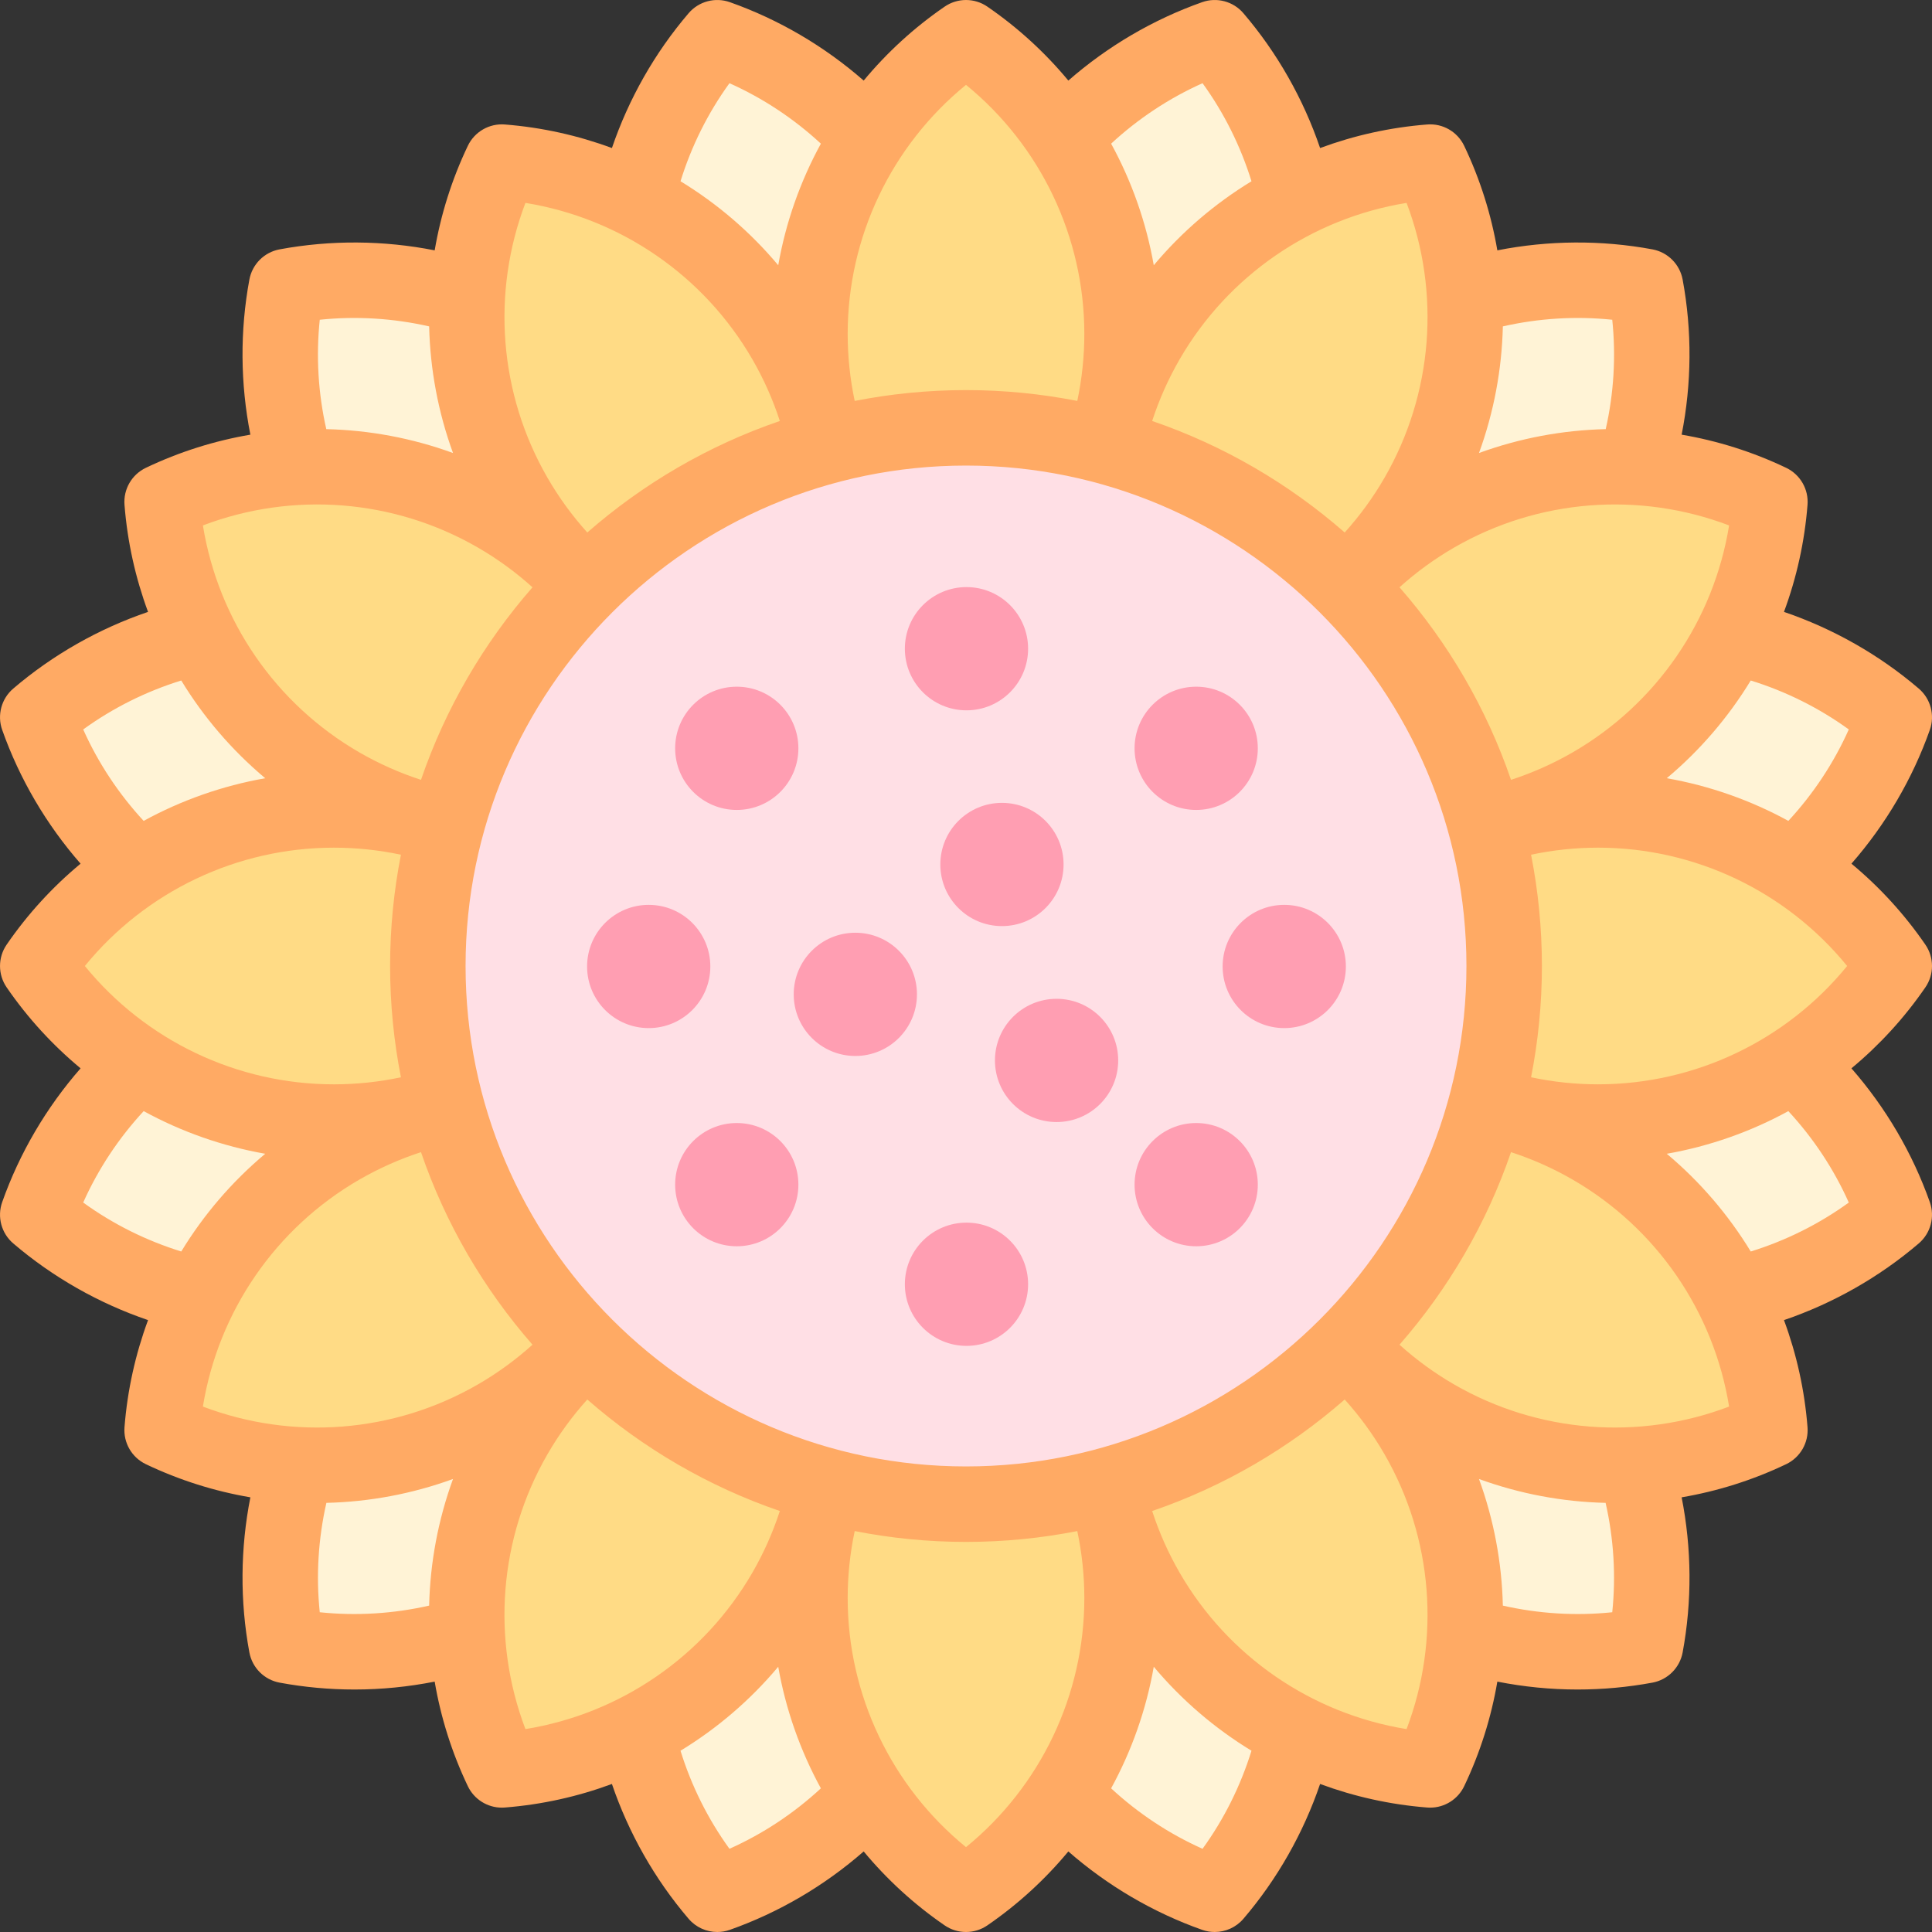 <svg id="Capa_1" enable-background="new 0 0 512.001 512.001" height="512" viewBox="0 0 512.001 512.001" width="512" xmlns="http://www.w3.org/2000/svg"><rect x="0" y="0" width="512.001" height="512.001" fill="#333333" stroke="none"/><g><g fill="#fff3d6"><ellipse cx="133.381" cy="133.381" rx="42.817" ry="81.267" transform="matrix(.707 -.707 .707 .707 -55.248 133.381)"/><ellipse cx="378.62" cy="378.621" rx="42.817" ry="81.267" transform="matrix(.707 -.707 .707 .707 -156.83 378.621)"/><ellipse cx="378.62" cy="133.381" rx="81.267" ry="42.817" transform="matrix(.707 -.707 .707 .707 16.581 306.791)"/><ellipse cx="133.381" cy="378.621" rx="81.267" ry="42.817" transform="matrix(.707 -.707 .707 .707 -228.659 205.21)"/><ellipse cx="88.499" cy="211.119" rx="42.817" ry="81.267" transform="matrix(.259 -.966 .966 .259 -138.332 241.961)"/><ellipse cx="423.502" cy="300.883" rx="42.817" ry="81.267" transform="matrix(.259 -.966 .966 .259 23.262 632.081)"/><ellipse cx="300.883" cy="88.499" rx="81.267" ry="42.817" transform="matrix(.259 -.966 .966 .259 137.525 356.224)"/><ellipse cx="211.119" cy="423.503" rx="81.267" ry="42.817" transform="matrix(.259 -.966 .966 .259 -252.595 517.817)"/><ellipse cx="88.499" cy="300.883" rx="81.267" ry="42.817" transform="matrix(.966 -.259 .259 .966 -74.859 33.158)"/><ellipse cx="423.502" cy="211.119" rx="81.267" ry="42.817" transform="matrix(.966 -.259 .259 .966 -40.211 116.805)"/><ellipse cx="211.119" cy="88.499" rx="42.817" ry="81.267" transform="matrix(.966 -.259 .259 .966 -15.712 57.657)"/><ellipse cx="300.883" cy="423.503" rx="42.817" ry="81.267" transform="matrix(.966 -.259 .259 .966 -99.358 92.305)"/></g><g fill="#ffdb85"><ellipse cx="256.001" cy="88.499" rx="41.358" ry="78.498"/><ellipse cx="256.001" cy="423.503" rx="41.358" ry="78.498"/><ellipse cx="423.502" cy="256.001" rx="78.498" ry="41.358"/><ellipse cx="88.499" cy="256.001" rx="78.498" ry="41.358"/><ellipse cx="172.25" cy="110.94" rx="41.358" ry="78.498" transform="matrix(.866 -.5 .5 .866 -32.393 100.988)"/><ellipse cx="339.752" cy="401.062" rx="41.358" ry="78.498" transform="matrix(.866 -.5 .5 .866 -155.013 223.608)"/><ellipse cx="401.061" cy="172.25" rx="78.498" ry="41.358" transform="matrix(.866 -.5 .5 .866 -32.393 223.608)"/><ellipse cx="110.94" cy="339.752" rx="78.498" ry="41.358" transform="matrix(.866 -.5 .5 .866 -155.013 100.988)"/><ellipse cx="110.94" cy="172.25" rx="41.358" ry="78.498" transform="matrix(.5 -.866 .866 .5 -93.703 182.202)"/><ellipse cx="401.061" cy="339.752" rx="41.358" ry="78.498" transform="matrix(.5 -.866 .866 .5 -93.703 517.206)"/><ellipse cx="339.752" cy="110.94" rx="78.498" ry="41.358" transform="matrix(.5 -.866 .866 .5 73.799 349.703)"/><ellipse cx="172.25" cy="401.062" rx="78.498" ry="41.358" transform="matrix(.5 -.866 .866 .5 -261.205 349.704)"/></g><g><circle cx="256.001" cy="256.001" fill="#ffdfe5" r="142.62"/></g><g fill="#ff9eb2"><circle cx="256.128" cy="171.916" r="16.33"/><circle cx="256.128" cy="340.34" r="16.33"/><circle cx="195.252" cy="198.312" r="16.33"/><circle cx="195.252" cy="313.944" r="16.33"/><circle cx="171.915" cy="256.128" r="16.33"/><circle cx="317.003" cy="198.312" r="16.33"/><circle cx="317.003" cy="313.944" r="16.33"/><circle cx="340.34" cy="256.128" r="16.33"/><circle cx="226.673" cy="263.514" r="16.33"/><circle cx="280.003" cy="281.024" r="16.33"/><circle cx="265.528" cy="229.096" r="16.33"/></g><path d="m490.649 283.12c7.4-6.139 14.014-13.332 19.595-21.458 2.343-3.411 2.343-7.912 0-11.323-5.58-8.125-12.193-15.317-19.591-21.455 9.067-10.367 16.175-22.457 20.776-35.464 1.38-3.901.215-8.249-2.931-10.937-10.488-8.963-22.688-15.88-35.724-20.324 3.338-9.015 5.469-18.55 6.239-28.377.323-4.125-1.928-8.023-5.662-9.806-8.896-4.247-18.219-7.169-27.698-8.786 2.671-13.511 2.786-27.522.265-41.099-.755-4.068-3.938-7.251-8.007-8.007-13.572-2.519-27.589-2.407-41.1.263-1.616-9.478-4.539-18.801-8.785-27.697-1.782-3.733-5.664-5.988-9.806-5.661-9.828.77-19.364 2.901-28.381 6.241-4.443-13.037-11.351-25.23-20.322-35.726-2.688-3.146-7.036-4.312-10.937-2.93-13.017 4.605-25.094 11.71-35.46 20.779-6.139-7.4-13.332-14.014-21.458-19.595-3.41-2.343-7.912-2.343-11.322 0-8.126 5.581-15.319 12.195-21.458 19.595-10.366-9.069-22.443-16.174-35.46-20.779-3.902-1.381-8.249-.215-10.937 2.93-8.972 10.496-15.88 22.689-20.322 35.726-9.017-3.339-18.553-5.47-28.381-6.241-4.131-.327-8.023 1.928-9.806 5.661-4.247 8.896-7.169 18.219-8.785 27.697-13.512-2.67-27.53-2.784-41.1-.263-4.068.755-7.252 3.938-8.007 8.007-2.521 13.578-2.406 27.588.265 41.099-9.478 1.617-18.802 4.539-27.698 8.786-3.734 1.783-5.985 5.681-5.662 9.806.77 9.826 2.9 19.361 6.239 28.377-13.036 4.444-25.236 11.362-35.724 20.324-3.146 2.688-4.311 7.036-2.931 10.937 4.601 13.007 11.708 25.097 20.776 35.464-7.399 6.138-14.011 13.33-19.591 21.455-2.343 3.411-2.343 7.912 0 11.323 5.581 8.126 12.195 15.319 19.595 21.458-9.069 10.366-16.173 22.442-20.779 35.461-1.38 3.901-.215 8.249 2.931 10.937 10.488 8.963 22.688 15.881 35.724 20.325-3.338 9.015-5.469 18.55-6.239 28.376-.323 4.125 1.928 8.023 5.662 9.806 8.896 4.247 18.219 7.169 27.697 8.786-2.67 13.511-2.784 27.527-.265 41.1.755 4.068 3.938 7.251 8.007 8.007 6.553 1.217 13.211 1.822 19.867 1.822 7.126 0 14.246-.71 21.232-2.09 1.616 9.479 4.539 18.805 8.786 27.703 1.669 3.496 5.193 5.692 9.021 5.692.26 0 .521-.01.784-.031 9.828-.77 19.364-2.901 28.381-6.241 4.443 13.037 11.352 25.23 20.322 35.726 1.936 2.265 4.732 3.503 7.604 3.503 1.115 0 2.242-.187 3.333-.573 13.014-4.604 25.095-11.709 35.461-20.778 6.139 7.4 13.332 14.013 21.458 19.594 1.705 1.171 3.684 1.757 5.661 1.757s3.956-.585 5.661-1.757c8.126-5.581 15.319-12.194 21.458-19.594 10.366 9.068 22.448 16.174 35.461 20.778 1.092.386 2.218.573 3.333.573 2.871 0 5.668-1.238 7.604-3.503 8.97-10.496 15.878-22.689 20.322-35.726 9.017 3.339 18.553 5.47 28.381 6.241.263.021.524.031.784.031 3.828 0 7.353-2.196 9.021-5.692 4.247-8.898 7.17-18.223 8.786-27.703 6.986 1.38 14.106 2.09 21.232 2.09 6.655 0 13.315-.605 19.867-1.822 4.068-.755 7.252-3.938 8.007-8.007 2.52-13.573 2.406-27.589-.265-41.1 9.478-1.617 18.802-4.539 27.697-8.785 3.734-1.783 5.985-5.681 5.662-9.806-.77-9.826-2.9-19.361-6.239-28.376 13.035-4.444 25.236-11.363 35.724-20.325 3.146-2.688 4.311-7.036 2.931-10.937-4.606-13.02-11.71-25.095-20.779-35.462zm-234.648 105.501c-73.127 0-132.62-59.493-132.62-132.62s59.493-132.62 132.62-132.62 132.62 59.493 132.62 132.62-59.493 132.62-132.62 132.62zm-233.515-132.62c16.12-19.755 40.309-31.358 66.013-31.358 6.003 0 11.944.636 17.752 1.867-1.876 9.545-2.87 19.404-2.87 29.491s.994 19.946 2.87 29.491c-5.807 1.231-11.747 1.867-17.752 1.867-25.704 0-49.893-11.603-66.013-31.358zm401.017 31.358c-6.005 0-11.945-.636-17.752-1.867 1.876-9.545 2.87-19.404 2.87-29.491s-.994-19.946-2.87-29.491c5.808-1.231 11.749-1.867 17.752-1.867 25.704 0 49.893 11.603 66.013 31.358-16.121 19.755-40.309 31.358-66.013 31.358zm66.447-94.045c-3.97 8.887-9.415 17.096-16.016 24.229-9.999-5.468-20.875-9.307-32.224-11.303 8.831-7.403 16.329-16.165 22.255-25.9 9.284 2.876 18.103 7.262 25.985 12.974zm-73.209 6.093c-5.199 3.001-10.663 5.421-16.307 7.259-6.494-18.96-16.624-36.245-29.552-51.025 4.43-3.992 9.277-7.532 14.5-10.548 22.261-12.852 49.01-14.897 72.848-5.849-4.082 25.168-19.228 47.311-41.489 60.163zm10.523-114.669c1.007 9.684.419 19.511-1.733 28.99-11.402.262-22.748 2.375-33.582 6.324 3.946-10.825 6.059-22.162 6.323-33.555 9.48-2.151 19.307-2.765 28.992-1.759zm-60.355 41.881c-3.017 5.225-6.556 10.072-10.547 14.5-14.78-12.928-32.066-23.058-51.025-29.552 1.837-5.644 4.256-11.106 7.258-16.306 12.852-22.261 34.995-37.407 60.163-41.49 9.049 23.838 7.003 50.587-5.849 72.848zm-48.222-104.568c5.715 7.884 10.095 16.701 12.971 25.988-9.733 5.926-18.495 13.424-25.897 22.254-1.995-11.348-5.834-22.222-11.301-32.221 7.136-6.606 15.337-12.051 24.227-16.021zm-62.686.435c19.755 16.119 31.358 40.308 31.358 66.013 0 6.003-.636 11.944-1.867 17.752-9.545-1.876-19.404-2.87-29.491-2.87-10.088 0-19.948.994-29.494 2.871-1.231-5.808-1.864-11.752-1.864-17.752-.001-25.706 11.603-49.895 31.358-66.014zm-62.687-.435c8.89 3.971 17.092 9.416 24.227 16.02-5.467 9.999-9.305 20.873-11.301 32.221-7.402-8.83-16.164-16.328-25.897-22.254 2.876-9.287 7.256-18.103 12.971-25.987zm-54.07 31.72c25.168 4.083 47.311 19.229 60.163 41.49 3.002 5.2 5.421 10.662 7.258 16.306-18.96 6.494-36.245 16.624-51.025 29.552-3.991-4.429-7.53-9.275-10.547-14.5-12.853-22.261-14.899-49.01-5.849-72.848zm-54.507 30.967c9.682-1.007 19.512-.393 28.992 1.759.265 11.392 2.377 22.729 6.323 33.555-10.834-3.949-22.18-6.062-33.582-6.324-2.152-9.479-2.74-19.307-1.733-28.99zm41.882 60.355c5.224 3.016 10.071 6.556 14.5 10.548-12.928 14.78-23.058 32.066-29.552 51.025-5.644-1.838-11.108-4.257-16.307-7.259-22.26-12.852-37.407-34.995-41.489-60.163 23.836-9.048 50.587-7.003 72.848 5.849zm-104.568 48.221c7.882-5.712 16.701-10.098 25.984-12.974 5.926 9.735 13.425 18.497 22.255 25.9-11.349 1.996-22.224 5.835-32.224 11.303-6.6-7.133-12.045-15.342-16.015-24.229zm0 125.373c3.971-8.892 9.416-17.092 16.02-24.227 9.998 5.467 20.873 9.305 32.22 11.301-8.831 7.403-16.33 16.166-22.256 25.9-9.283-2.875-18.103-7.262-25.984-12.974zm73.209-6.092c5.197-3 10.661-5.424 16.306-7.262 6.494 18.961 16.624 36.248 29.553 51.029-4.43 3.992-9.278 7.532-14.501 10.547-22.26 12.853-49.009 14.898-72.848 5.849 4.083-25.168 19.23-47.311 41.49-60.163zm-10.523 114.669c-1.006-9.685-.392-19.511 1.76-28.99 11.392-.265 22.729-2.379 33.555-6.325-3.946 10.826-6.059 22.164-6.324 33.557-9.477 2.151-19.306 2.763-28.991 1.758zm60.355-41.882c3.016-5.223 6.556-10.07 10.548-14.5 14.78 12.928 32.066 23.058 51.025 29.552-1.838 5.644-4.257 11.107-7.259 16.306-12.853 22.261-34.995 37.407-60.163 41.49-9.049-23.837-7.003-50.587 5.849-72.848zm48.222 104.569c-5.714-7.884-10.095-16.701-12.971-25.987 9.734-5.926 18.495-13.424 25.897-22.254 1.996 11.348 5.834 22.223 11.301 32.221-7.134 6.604-15.337 12.05-24.227 16.02zm62.687-.435c-19.755-16.119-31.358-40.308-31.358-66.013 0-6 .632-11.945 1.863-17.752 9.547 1.877 19.406 2.871 29.495 2.871 10.087 0 19.945-.994 29.491-2.87 1.231 5.808 1.868 11.749 1.868 17.751-.001 25.705-11.604 49.893-31.359 66.013zm62.686.435c-8.89-3.97-17.093-9.416-24.227-16.02 5.467-9.999 9.305-20.874 11.301-32.222 7.402 8.83 16.164 16.328 25.897 22.254-2.876 9.287-7.256 18.104-12.971 25.988zm54.071-31.721c-25.168-4.083-47.311-19.229-60.163-41.49-3.002-5.198-5.421-10.662-7.259-16.306 18.96-6.494 36.245-16.624 51.025-29.552 3.992 4.43 7.532 9.276 10.548 14.5 12.852 22.261 14.898 49.011 5.849 72.848zm54.506-30.966c-9.685 1.005-19.514.393-28.992-1.758-.265-11.393-2.377-22.73-6.324-33.557 10.825 3.946 22.161 6.06 33.555 6.325 2.153 9.479 2.767 19.306 1.761 28.99zm-41.881-60.355c-5.223-3.015-10.07-6.555-14.5-10.547 12.929-14.781 23.059-32.068 29.553-51.029 5.645 1.838 11.109 4.261 16.306 7.262 22.261 12.853 37.407 34.995 41.489 60.164-23.838 9.048-50.587 7.003-72.848-5.85zm78.583-35.247c-5.926-9.735-13.425-18.498-22.256-25.9 11.348-1.996 22.222-5.834 32.22-11.301 6.605 7.134 12.05 15.334 16.02 24.227-7.88 5.711-16.701 10.098-25.984 12.974z" fill="#ffaa64"/></g></svg>